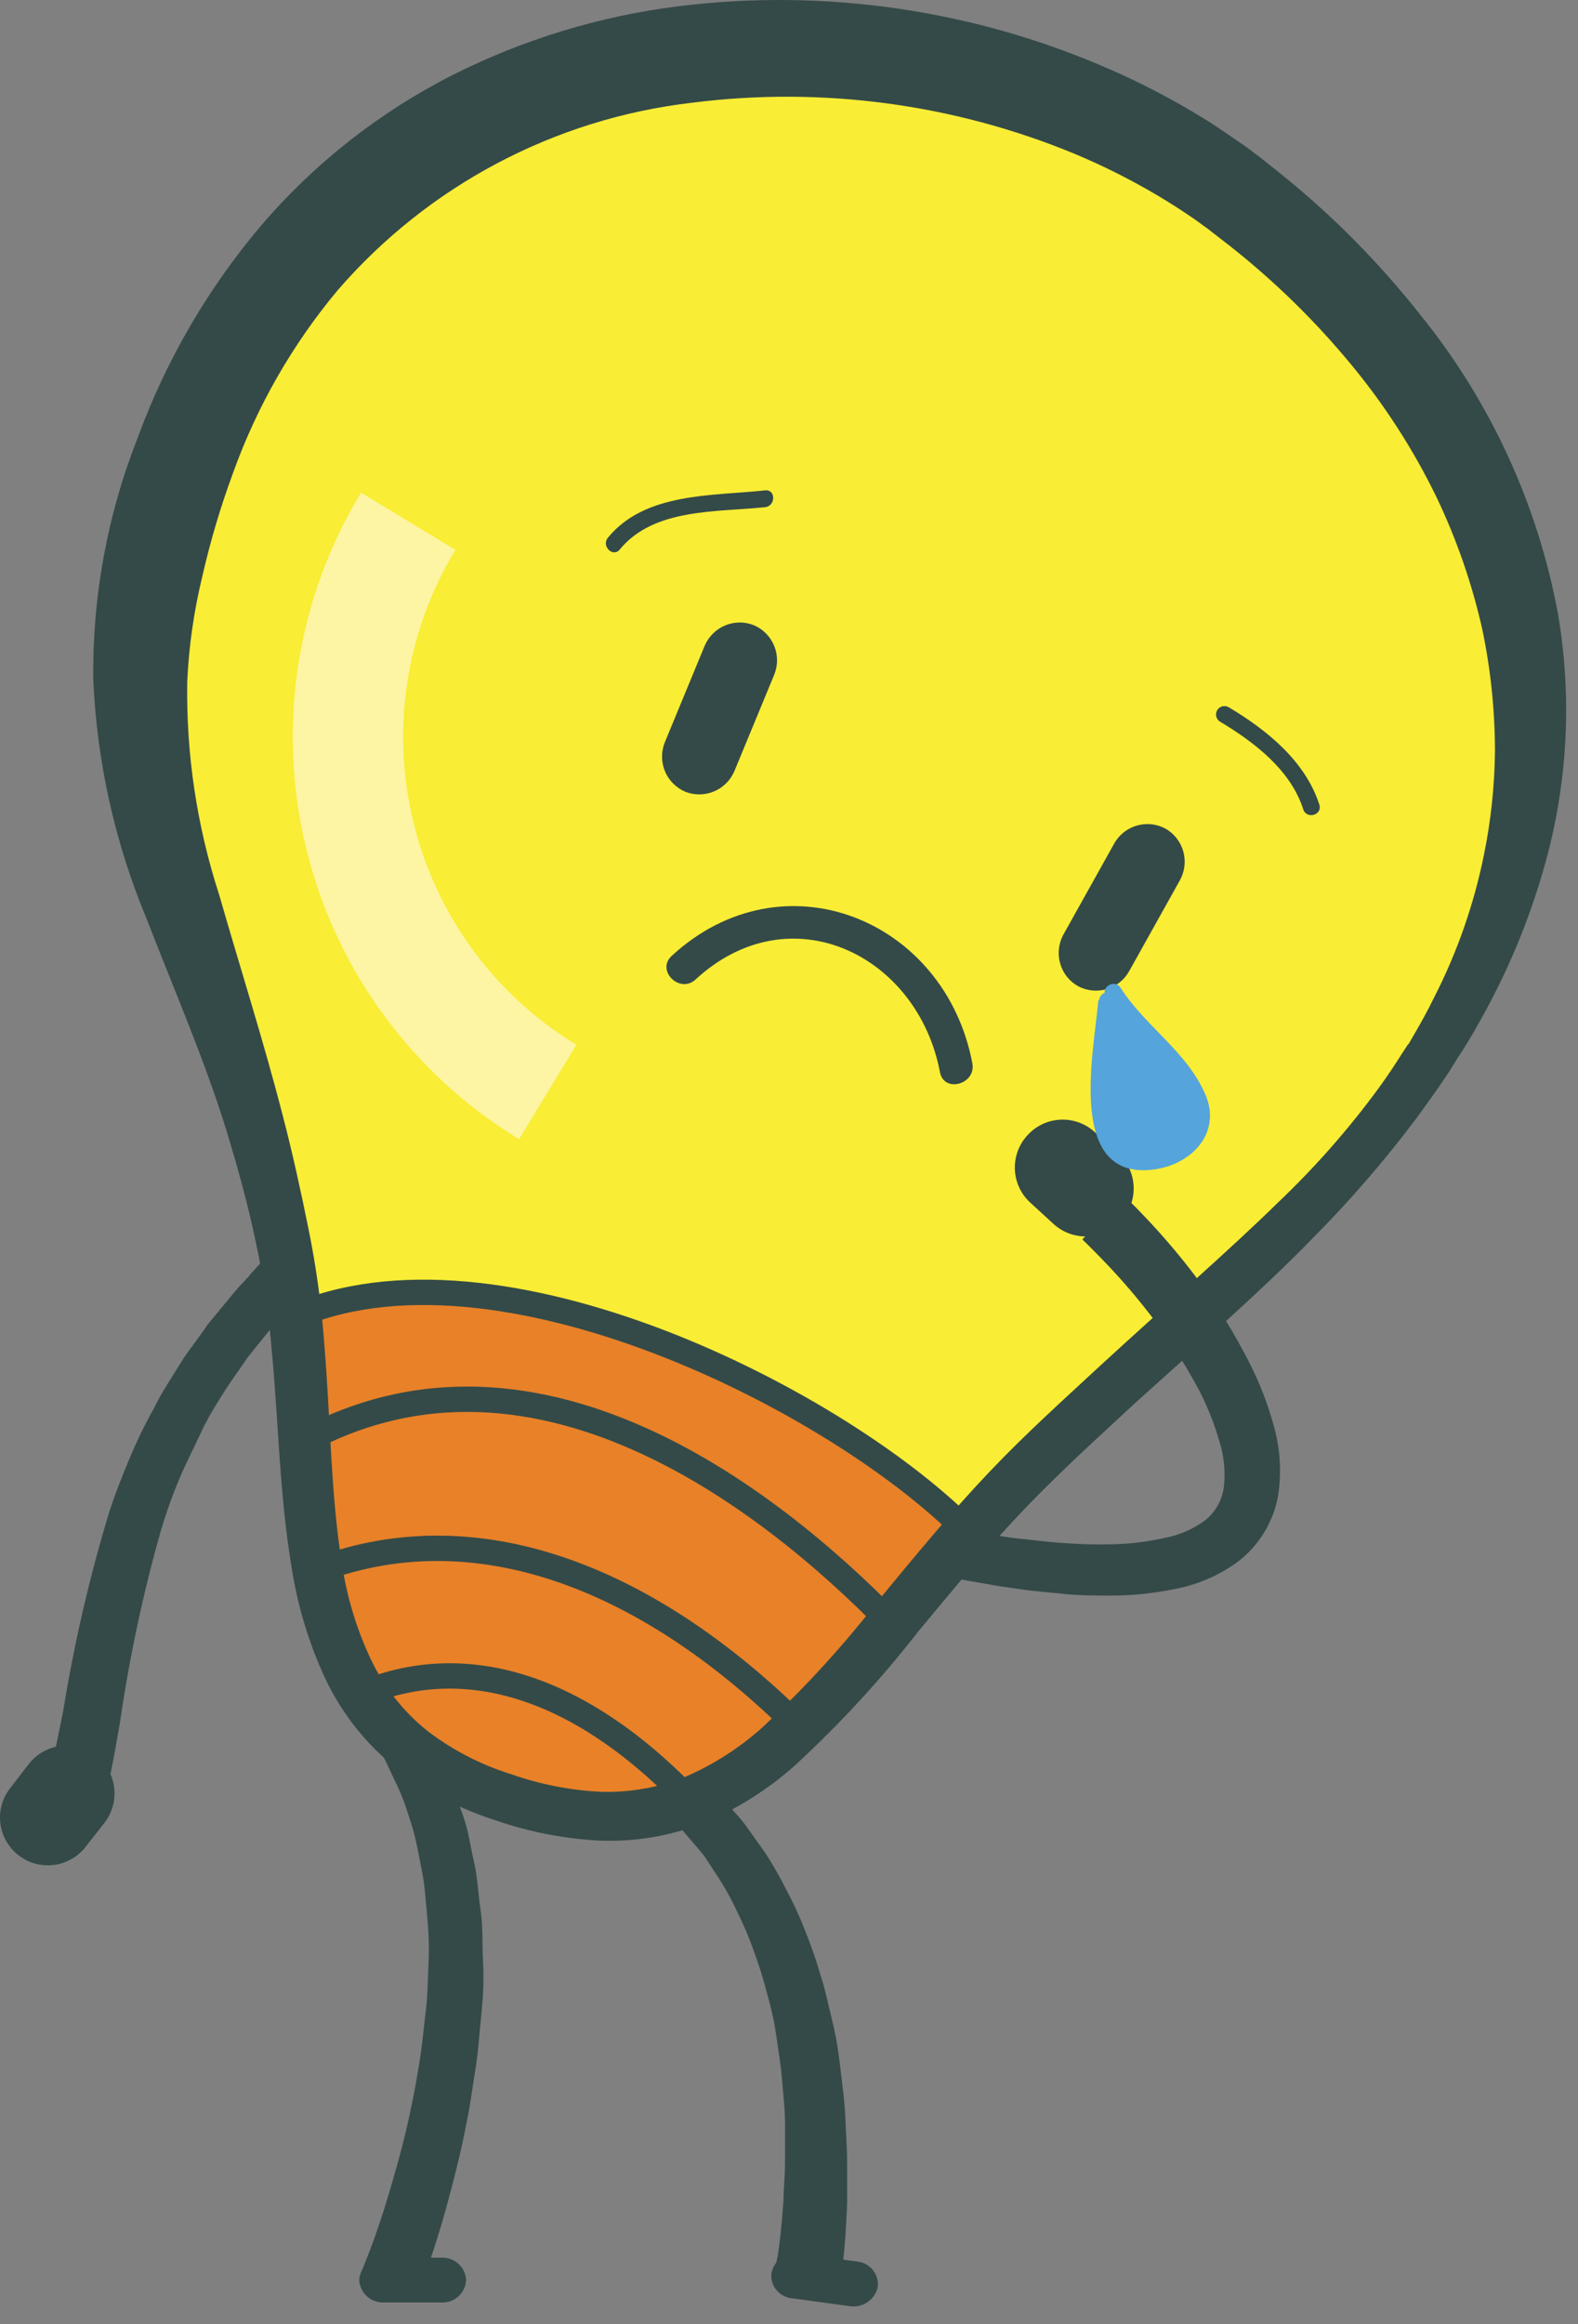 <svg width="53" height="78" viewBox="0 0 53 78" fill="none" xmlns="http://www.w3.org/2000/svg">
<rect x="0" y="0" width="53" height="78" fill="#808080" stroke="none"/>
<path d="M48.01 35.477C54.7 24.933 50.968 13.711 41.468 6.49C31.443 -1.109 11.476 -1.263 5.797 16.515C2.52 26.802 7.423 30.765 9.594 42.083C10.964 49.24 8.813 57.313 16.399 60.161C25.54 63.593 28.056 55.539 34.964 48.862C40.533 43.523 44.764 40.598 48.01 35.477Z" fill="#F9ED35"/>
<path d="M32.793 51.731C28.747 47.147 16.673 40.528 9.516 44.343L10.796 54.259L12.474 57.415L14.753 59.336L17.954 60.45L22.998 60.802L25.066 59.931L29.445 55.949L32.793 51.731Z" fill="#E88128"/>
<path d="M18.396 36.648C16.831 35.698 15.468 34.449 14.385 32.973C13.302 31.496 12.521 29.821 12.086 28.042C11.651 26.263 11.57 24.416 11.849 22.607C12.128 20.797 12.76 19.06 13.71 17.494" stroke="#FDF5A3" stroke-width="3.707" stroke-miterlimit="10"/>
<path d="M0.369 59.976C0.234 60.138 0.133 60.326 0.071 60.527C0.009 60.729 -0.013 60.941 0.007 61.151C0.028 61.361 0.089 61.565 0.189 61.751C0.288 61.937 0.423 62.102 0.586 62.236C0.915 62.506 1.337 62.635 1.761 62.594C2.185 62.553 2.575 62.346 2.846 62.018L3.486 61.205C3.754 60.875 3.881 60.452 3.839 60.029C3.797 59.606 3.59 59.216 3.262 58.945C2.932 58.676 2.509 58.548 2.084 58.589C1.66 58.629 1.269 58.836 0.996 59.163L0.369 59.976Z" fill="#344A48"/>
<path d="M35.386 41.078C35.7 41.364 36.115 41.514 36.54 41.495C36.965 41.476 37.364 41.289 37.652 40.976C37.795 40.82 37.906 40.638 37.978 40.44C38.051 40.241 38.084 40.03 38.075 39.819C38.066 39.608 38.016 39.401 37.926 39.209C37.837 39.018 37.711 38.846 37.556 38.703L36.775 37.999C36.62 37.855 36.438 37.744 36.24 37.672C36.041 37.599 35.831 37.567 35.62 37.577C35.409 37.586 35.203 37.637 35.012 37.727C34.821 37.817 34.65 37.944 34.508 38.101C34.365 38.256 34.254 38.438 34.181 38.636C34.109 38.834 34.077 39.045 34.086 39.256C34.096 39.467 34.147 39.673 34.237 39.864C34.327 40.055 34.454 40.226 34.611 40.367L35.386 41.078Z" fill="#344A48"/>
<path d="M12.065 76.518C12.076 76.729 12.171 76.927 12.328 77.069C12.485 77.21 12.692 77.284 12.903 77.273H14.824C14.928 77.278 15.032 77.263 15.13 77.228C15.229 77.193 15.319 77.138 15.396 77.068C15.474 76.998 15.536 76.913 15.581 76.819C15.625 76.725 15.651 76.622 15.656 76.518C15.644 76.308 15.55 76.112 15.394 75.972C15.238 75.831 15.033 75.758 14.824 75.769H12.903C12.693 75.758 12.487 75.831 12.33 75.971C12.173 76.112 12.078 76.308 12.065 76.518Z" fill="#344A48"/>
<path d="M25.911 76.275C25.898 76.377 25.905 76.482 25.934 76.581C25.962 76.681 26.01 76.773 26.076 76.854C26.141 76.934 26.222 77 26.314 77.048C26.405 77.096 26.506 77.125 26.609 77.133L28.529 77.395C28.74 77.43 28.956 77.383 29.133 77.264C29.31 77.145 29.436 76.963 29.483 76.755C29.495 76.652 29.486 76.548 29.456 76.449C29.427 76.35 29.378 76.257 29.312 76.177C29.247 76.097 29.166 76.031 29.074 75.983C28.983 75.935 28.882 75.906 28.779 75.897L26.859 75.641C26.648 75.603 26.432 75.649 26.255 75.769C26.078 75.888 25.954 76.072 25.911 76.281V76.275Z" fill="#344A48"/>
<path d="M47.305 35.048L47.542 34.638C47.702 34.363 47.932 33.96 48.182 33.447C48.943 31.954 49.499 30.365 49.834 28.723C50.073 27.567 50.199 26.39 50.211 25.209C50.209 23.83 50.066 22.455 49.782 21.105C49.437 19.578 48.922 18.094 48.246 16.681C47.48 15.107 46.53 13.628 45.416 12.277C44.198 10.796 42.825 9.451 41.319 8.263L40.724 7.802L40.577 7.687L40.436 7.585L40.109 7.348C39.725 7.085 39.303 6.81 38.868 6.554C37.983 6.031 37.063 5.569 36.115 5.171C32.044 3.486 27.605 2.893 23.235 3.449C18.622 3.986 14.379 6.231 11.34 9.742C9.818 11.564 8.628 13.64 7.826 15.875C7.407 17.008 7.063 18.167 6.795 19.345C6.514 20.499 6.344 21.678 6.289 22.866C6.248 25.301 6.611 27.726 7.365 30.042C8.063 32.474 8.863 34.971 9.509 37.487C9.842 38.767 10.111 40.009 10.367 41.27C10.624 42.538 10.8 43.821 10.892 45.111C11.104 47.64 11.104 50.111 11.475 52.416C11.632 53.523 11.952 54.602 12.422 55.617C12.864 56.575 13.521 57.419 14.343 58.081C15.189 58.73 16.142 59.224 17.16 59.541C18.145 59.888 19.176 60.089 20.22 60.136C21.205 60.16 22.184 59.977 23.094 59.598C23.991 59.199 24.822 58.666 25.558 58.017C27.005 56.676 28.339 55.218 29.547 53.658C30.782 52.16 31.986 50.706 33.234 49.394C34.483 48.082 35.737 46.962 36.909 45.873C39.245 43.729 41.313 41.936 42.907 40.374C44.148 39.197 45.281 37.912 46.294 36.533C46.639 36.059 46.883 35.682 47.049 35.419L47.299 35.035L47.305 35.048ZM48.701 35.925L48.432 36.322C48.252 36.591 47.984 36.962 47.606 37.487C46.528 38.924 45.352 40.285 44.085 41.559C42.478 43.217 40.398 45.035 38.067 47.141C36.922 48.203 35.667 49.337 34.47 50.578C33.273 51.82 32.095 53.242 30.853 54.739C29.582 56.371 28.178 57.894 26.653 59.291C25.787 60.051 24.809 60.673 23.753 61.135C22.627 61.594 21.416 61.812 20.2 61.775C18.987 61.718 17.788 61.488 16.641 61.09C15.448 60.713 14.33 60.13 13.338 59.368C12.311 58.555 11.485 57.517 10.924 56.334C10.383 55.169 10.006 53.934 9.804 52.665C9.381 50.169 9.356 47.678 9.119 45.233C9.018 44.015 8.836 42.804 8.575 41.61C8.319 40.393 7.986 39.19 7.621 37.993C6.885 35.592 5.867 33.275 4.919 30.823C3.858 28.279 3.254 25.568 3.133 22.814C3.098 20.035 3.605 17.276 4.625 14.691C5.578 12.09 6.983 9.678 8.773 7.566C10.565 5.476 12.752 3.759 15.207 2.515C17.582 1.32 20.143 0.541 22.78 0.21C27.728 -0.403 32.749 0.333 37.312 2.342C38.383 2.812 39.42 3.355 40.417 3.968C40.91 4.269 41.377 4.608 41.864 4.934L42.184 5.178L42.363 5.312L42.523 5.44L43.163 5.952C44.816 7.299 46.319 8.821 47.644 10.491C50.032 13.418 51.644 16.898 52.33 20.612C52.818 23.481 52.647 26.423 51.831 29.216C51.32 30.981 50.605 32.681 49.699 34.28C49.386 34.849 49.136 35.24 48.963 35.496L48.713 35.899L48.701 35.925Z" fill="#344A48"/>
<path d="M32.793 51.717C28.734 47.313 17.102 41.257 10.079 44.106" stroke="#344A48" stroke-width="0.851" stroke-miterlimit="10"/>
<path d="M30.233 54.797C26.513 50.885 18.178 43.831 9.971 48.504" stroke="#344A48" stroke-width="0.851" stroke-miterlimit="10"/>
<path d="M27.108 58.235C21.84 52.87 15.88 50.61 10.464 52.78" stroke="#344A48" stroke-width="0.851" stroke-miterlimit="10"/>
<path d="M23.325 60.59C19.484 56.487 15.515 55.38 12.065 56.89" stroke="#344A48" stroke-width="0.851" stroke-miterlimit="10"/>
<path d="M10.278 43.274L9.702 43.914C9.536 44.113 9.28 44.356 9.062 44.631L8.319 45.553C8.076 45.918 7.788 46.302 7.519 46.725C7.25 47.147 6.969 47.602 6.738 48.101C6.508 48.6 6.245 49.106 6.021 49.637C5.797 50.169 5.599 50.719 5.426 51.289C4.819 53.413 4.355 55.575 4.037 57.761C3.729 59.592 3.441 60.834 3.441 60.834L1.482 60.36C1.482 60.36 1.77 59.214 2.123 57.416C2.491 55.149 3.01 52.91 3.678 50.713C3.877 50.111 4.113 49.509 4.357 48.933C4.595 48.361 4.867 47.803 5.17 47.262C5.432 46.718 5.765 46.238 6.053 45.764C6.341 45.291 6.693 44.894 6.949 44.484L7.794 43.46C8.05 43.14 8.275 42.941 8.435 42.736L9.017 42.096L10.278 43.274Z" fill="#344A48"/>
<path d="M32.608 51.392L33.523 51.539C33.818 51.59 34.163 51.635 34.554 51.673C34.944 51.712 35.38 51.769 35.866 51.795C36.379 51.832 36.894 51.842 37.409 51.827C37.96 51.812 38.509 51.745 39.048 51.628C39.559 51.541 40.043 51.337 40.462 51.033C40.812 50.761 41.041 50.364 41.103 49.925C41.165 49.396 41.113 48.858 40.949 48.351C40.785 47.79 40.571 47.246 40.309 46.725C39.802 45.76 39.206 44.845 38.529 43.991C38.049 43.379 37.536 42.794 36.993 42.237C36.602 41.834 36.353 41.597 36.353 41.597L37.742 40.124C37.742 40.124 38.011 40.368 38.433 40.816C39.016 41.426 39.565 42.067 40.078 42.736C40.815 43.697 41.458 44.726 41.999 45.809C42.32 46.446 42.577 47.113 42.767 47.8C42.997 48.579 43.052 49.398 42.927 50.201C42.766 51.094 42.271 51.892 41.544 52.435C40.909 52.893 40.178 53.202 39.406 53.338C38.755 53.47 38.093 53.54 37.428 53.549C36.788 53.549 36.237 53.549 35.712 53.491C35.187 53.434 34.714 53.402 34.285 53.338C33.856 53.274 33.497 53.229 33.209 53.171C32.627 53.075 32.3 53.011 32.3 53.011L32.608 51.392Z" fill="#344A48"/>
<path d="M14.4 58.203L14.759 58.92C14.861 59.163 15.021 59.4 15.149 59.771C15.277 60.142 15.418 60.559 15.578 61.013C15.738 61.468 15.796 61.954 15.918 62.473C16.039 62.991 16.058 63.542 16.142 64.105C16.225 64.668 16.193 65.264 16.225 65.866C16.257 66.467 16.225 67.063 16.161 67.665C16.097 68.266 16.065 68.862 15.969 69.444C15.873 70.027 15.802 70.603 15.687 71.153C15.482 72.254 15.213 73.266 14.977 74.13C14.74 74.995 14.496 75.699 14.336 76.192C14.247 76.441 14.17 76.64 14.125 76.774C14.08 76.909 14.042 76.985 14.042 76.985L12.16 76.192C12.18 76.132 12.203 76.075 12.23 76.019C12.275 75.897 12.345 75.718 12.435 75.494C12.608 75.039 12.838 74.374 13.075 73.573C13.312 72.773 13.587 71.806 13.799 70.776C13.914 70.257 14.004 69.719 14.093 69.175C14.183 68.631 14.228 68.074 14.298 67.517C14.368 66.96 14.368 66.403 14.394 65.859C14.42 65.315 14.394 64.777 14.343 64.259C14.292 63.74 14.266 63.247 14.17 62.786C14.074 62.325 14.004 61.884 13.901 61.506C13.799 61.128 13.677 60.802 13.581 60.501C13.477 60.221 13.357 59.948 13.223 59.682L12.883 58.958L14.4 58.203Z" fill="#344A48"/>
<path d="M23.965 60.033L24.452 60.571C24.606 60.75 24.798 60.942 25.009 61.211L25.707 62.191C25.957 62.577 26.186 62.976 26.392 63.388C26.634 63.835 26.848 64.296 27.032 64.771C27.236 65.271 27.413 65.782 27.563 66.301C27.736 66.826 27.838 67.37 27.973 67.907C28.107 68.445 28.178 69.002 28.242 69.54C28.306 70.078 28.376 70.609 28.395 71.127C28.415 71.646 28.453 72.139 28.453 72.613C28.453 73.086 28.453 73.534 28.453 73.944C28.421 74.77 28.37 75.455 28.312 75.942C28.28 76.185 28.255 76.383 28.242 76.511C28.229 76.639 28.21 76.729 28.21 76.729L26.052 76.326V76.166C26.052 76.05 26.078 75.884 26.129 75.666C26.193 75.237 26.264 74.604 26.315 73.842C26.315 73.458 26.366 73.048 26.366 72.606C26.366 72.165 26.366 71.71 26.366 71.236C26.366 70.763 26.302 70.27 26.264 69.77C26.225 69.271 26.136 68.778 26.065 68.272C25.995 67.767 25.873 67.287 25.739 66.813C25.618 66.347 25.472 65.887 25.303 65.436C25.154 65.014 24.978 64.602 24.779 64.201C24.614 63.842 24.428 63.494 24.221 63.157L23.697 62.351C23.517 62.101 23.312 61.89 23.165 61.711L22.698 61.16L23.965 60.033Z" fill="#344A48"/>
<path d="M20.118 38.441C20.22 37.359 22.493 37.73 23.12 38.005C24.849 38.754 26.494 39.689 27.326 41.456C27.966 42.774 29.887 41.622 29.247 40.316C28.12 37.916 25.348 36.065 22.762 35.592C20.54 35.188 18.069 35.925 17.832 38.441C17.692 39.887 19.951 39.874 20.092 38.441H20.118Z" fill="#F9ED35"/>
<path d="M23.356 32.878C26.525 29.946 30.821 32.033 31.57 35.983C31.704 36.693 32.792 36.392 32.658 35.682C31.736 30.842 26.301 28.64 22.562 32.078C22.025 32.571 22.825 33.358 23.356 32.878Z" fill="#344A48"/>
<path d="M35.712 31.373C35.553 31.668 35.515 32.013 35.607 32.335C35.699 32.657 35.914 32.93 36.205 33.095C36.499 33.253 36.842 33.289 37.163 33.197C37.483 33.105 37.755 32.892 37.92 32.602L39.636 29.53C39.795 29.235 39.833 28.89 39.741 28.568C39.649 28.246 39.434 27.973 39.143 27.808C38.849 27.65 38.506 27.614 38.185 27.706C37.865 27.798 37.593 28.011 37.428 28.3L35.712 31.373Z" fill="#344A48"/>
<path d="M22.326 24.92C22.203 25.231 22.206 25.578 22.335 25.887C22.464 26.195 22.709 26.441 23.017 26.572C23.327 26.694 23.672 26.69 23.979 26.562C24.286 26.434 24.531 26.192 24.663 25.887L26.007 22.635C26.131 22.324 26.128 21.978 26 21.669C25.872 21.361 25.629 21.114 25.322 20.983C25.012 20.859 24.665 20.861 24.357 20.989C24.048 21.117 23.802 21.361 23.67 21.668L22.326 24.92Z" fill="#344A48"/>
<path d="M20.815 18.442C21.961 17.046 24.061 17.194 25.7 17.021C26.058 16.982 26.058 16.419 25.7 16.457C23.913 16.649 21.666 16.521 20.418 18.045C20.188 18.32 20.585 18.724 20.815 18.442Z" fill="#344A48"/>
<path d="M40.981 24.222C42.127 24.907 43.35 25.842 43.772 27.161C43.881 27.506 44.412 27.359 44.316 27.014C43.843 25.541 42.549 24.498 41.269 23.736C41.205 23.698 41.127 23.687 41.055 23.705C40.982 23.724 40.92 23.771 40.882 23.835C40.843 23.9 40.833 23.977 40.851 24.049C40.87 24.122 40.916 24.184 40.981 24.222Z" fill="#344A48"/>
<path d="M37.171 33.575C37.082 34.894 35.949 39.977 39.149 38.844C42.35 37.711 38.023 34.427 37.363 33.294" fill="#55A4DB"/>
<path d="M36.89 33.575C36.749 35.266 35.776 39.695 38.811 39.241C40.091 39.042 41.051 37.961 40.462 36.68C39.822 35.259 38.452 34.427 37.633 33.147C37.434 32.839 36.948 33.147 37.146 33.428C38.011 34.785 42.153 37.858 38.664 38.69C36.429 39.222 37.383 34.664 37.486 33.569C37.486 33.211 36.948 33.211 36.916 33.569L36.89 33.575Z" fill="#55A4DB"/>
</svg>
